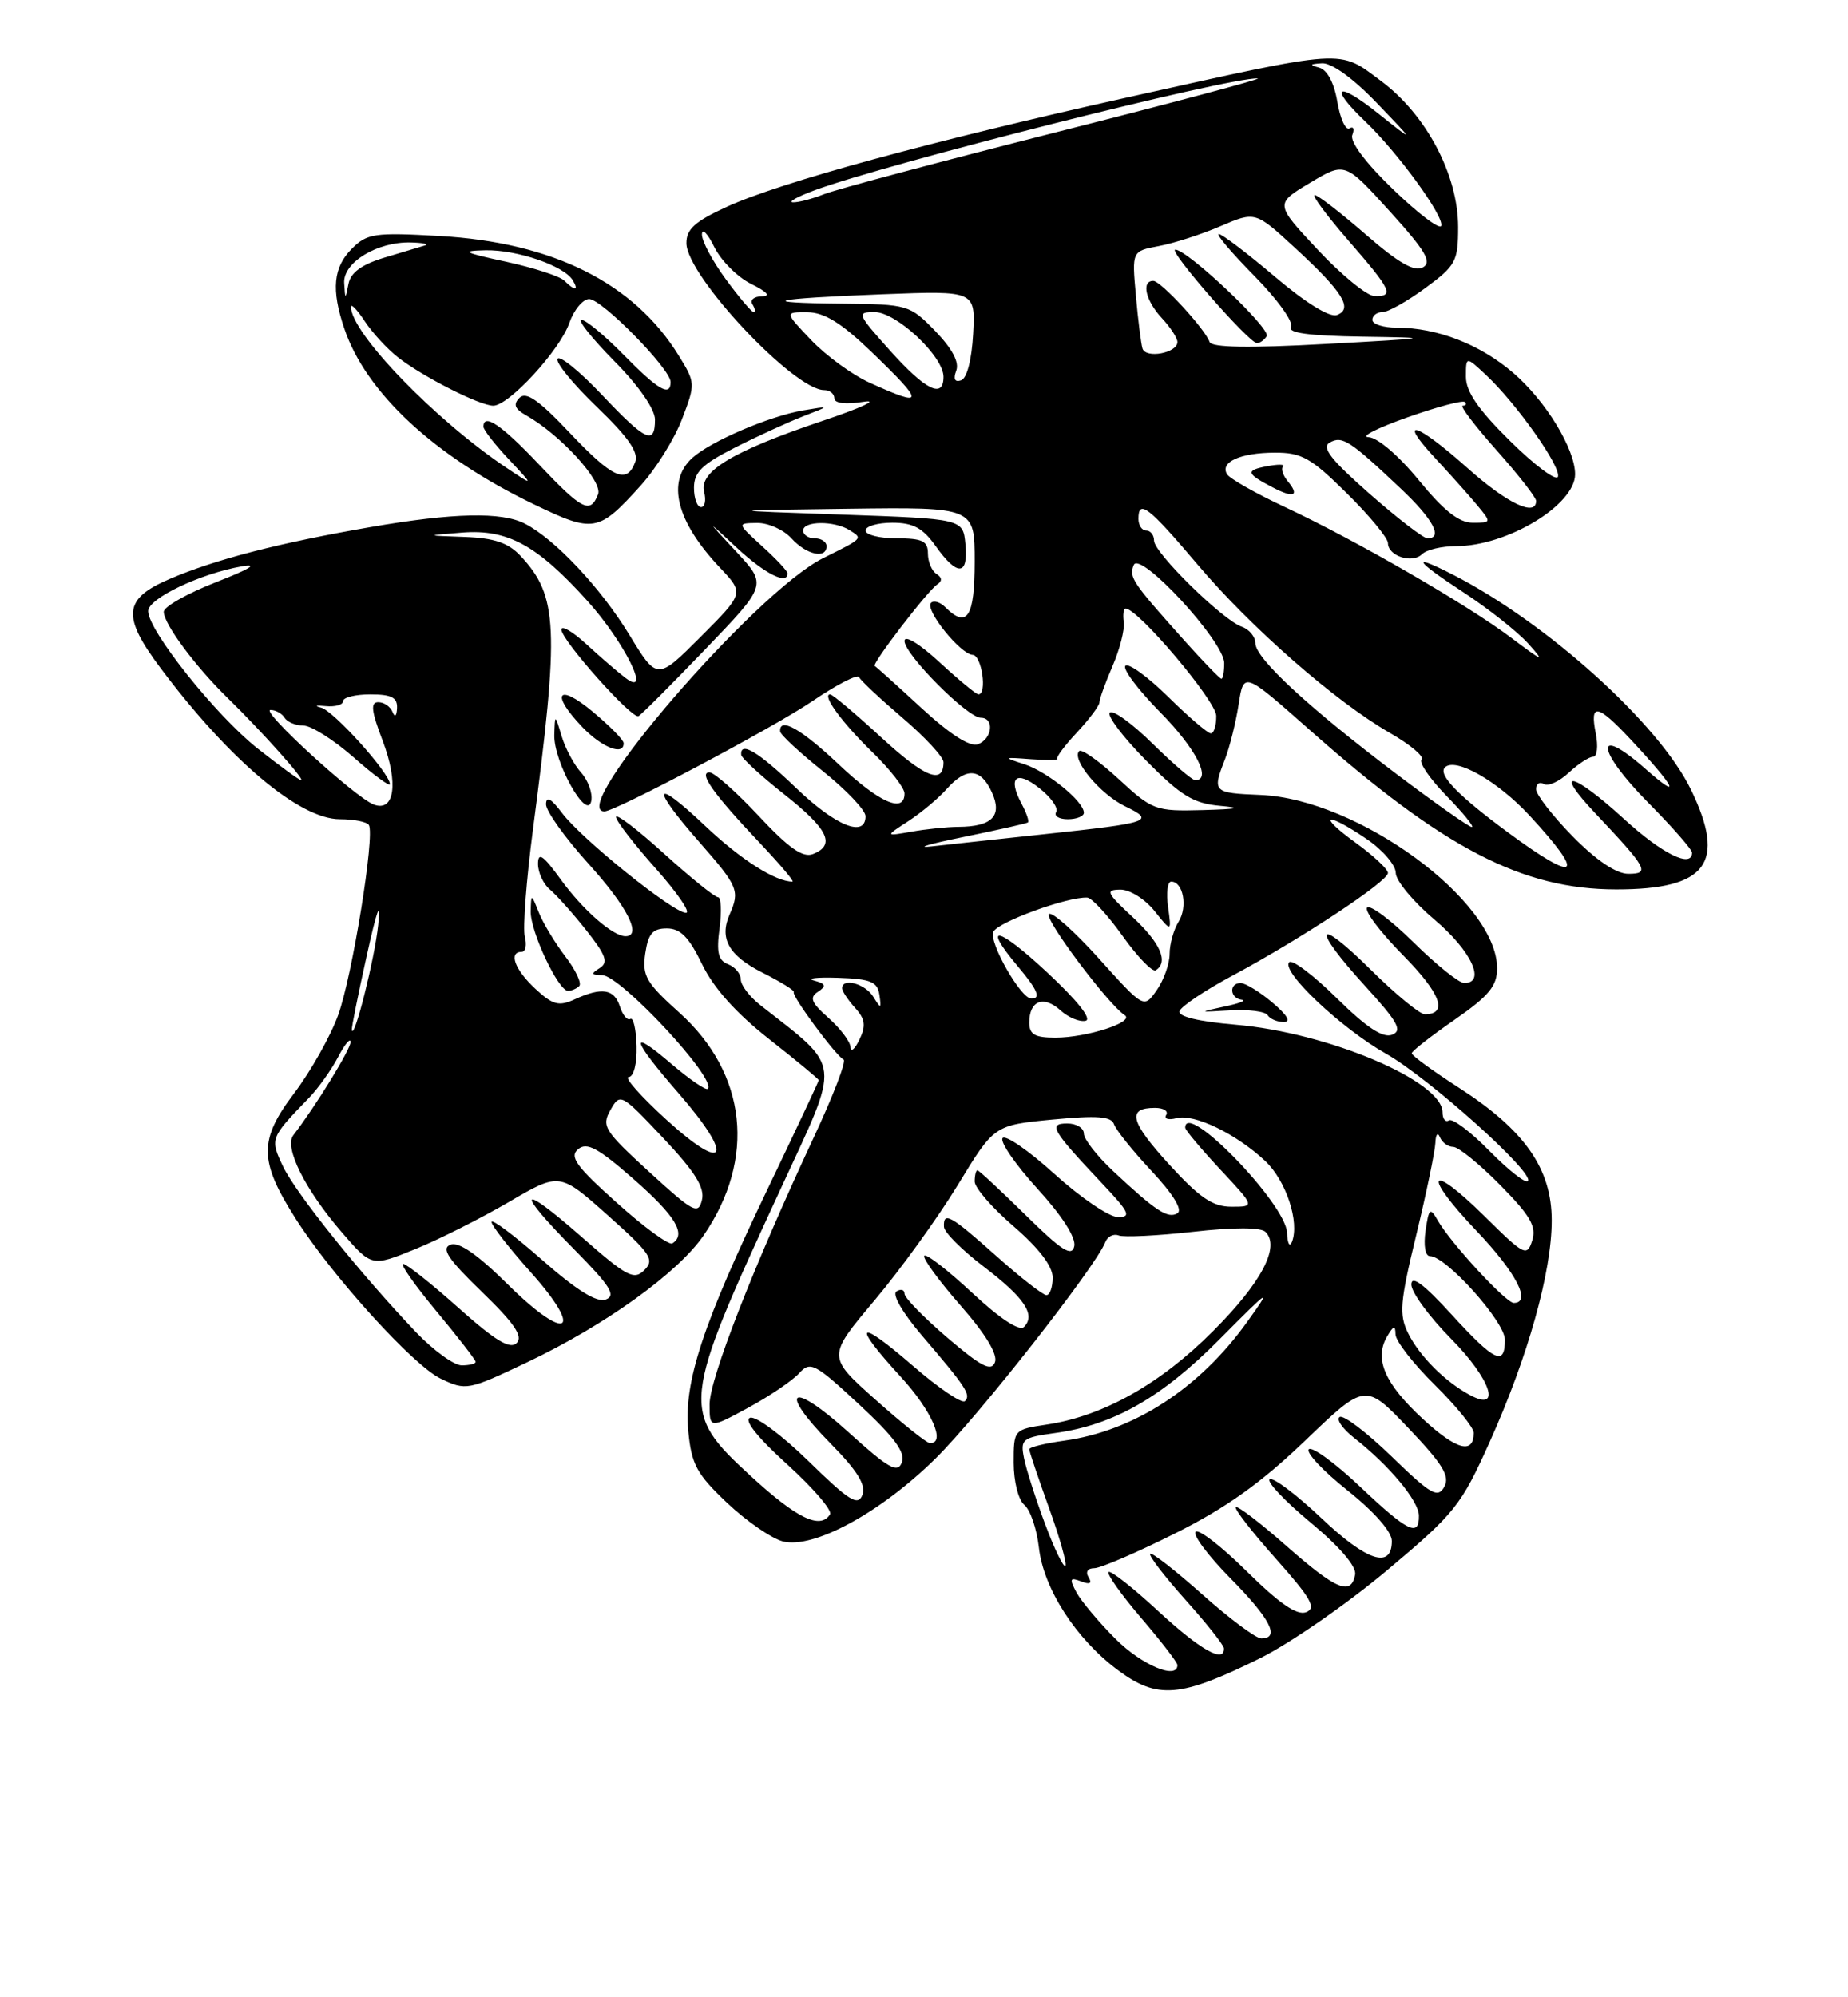 <?xml version="1.0" encoding="UTF-8" standalone="no"?>
<!DOCTYPE svg PUBLIC "-//W3C//DTD SVG 1.1//EN" "http://www.w3.org/Graphics/SVG/1.1/DTD/svg11.dtd" >
<svg xmlns="http://www.w3.org/2000/svg" xmlns:xlink="http://www.w3.org/1999/xlink" version="1.1" viewBox="0 0 237 256">
 <g >
 <path fill="currentColor"
d=" M 161.52 212.58 C 165.38 210.68 172.72 205.60 177.84 201.31 C 186.59 193.97 187.38 192.98 191.06 184.79 C 195.97 173.85 199.00 163.04 199.00 156.42 C 199.00 149.80 195.55 144.87 187.15 139.45 C 183.78 137.28 181.03 135.28 181.05 135.00 C 181.06 134.72 183.53 132.79 186.54 130.71 C 190.96 127.64 192.00 126.38 192.00 124.11 C 192.00 115.46 174.14 102.39 161.64 101.89 C 155.56 101.64 155.45 101.54 157.10 97.32 C 157.70 95.77 158.49 92.60 158.85 90.29 C 159.50 86.07 159.50 86.07 168.00 93.59 C 185.14 108.76 195.24 114.00 207.29 114.00 C 218.91 114.00 221.43 110.64 216.87 101.23 C 212.78 92.79 198.43 79.84 186.30 73.64 C 180.85 70.85 181.42 71.82 187.59 75.86 C 190.84 77.98 194.62 80.97 196.00 82.50 C 198.18 84.92 197.90 84.83 193.84 81.77 C 188.18 77.50 173.86 69.23 164.72 64.96 C 161.02 63.23 157.72 61.35 157.37 60.79 C 156.41 59.24 159.06 58.03 163.47 58.02 C 166.92 58.00 168.13 58.68 172.72 63.22 C 175.62 66.08 178.00 68.96 178.00 69.61 C 178.00 71.26 181.12 72.28 182.37 71.03 C 182.94 70.46 184.90 70.00 186.73 70.00 C 193.27 70.00 202.00 64.73 202.00 60.79 C 202.00 57.53 198.21 51.34 194.04 47.77 C 189.78 44.12 184.31 42.00 179.13 42.00 C 177.41 42.00 176.00 41.55 176.00 41.00 C 176.00 40.45 176.59 40.00 177.30 40.00 C 178.02 40.00 180.49 38.61 182.80 36.91 C 186.70 34.05 187.00 33.49 187.00 29.11 C 187.00 22.43 182.93 14.72 177.12 10.39 C 171.61 6.28 172.93 6.20 144.50 12.51 C 119.52 18.06 100.08 23.36 93.25 26.49 C 89.11 28.38 88.01 29.38 88.03 31.19 C 88.07 35.36 101.82 50.00 105.69 50.00 C 106.41 50.00 107.00 50.47 107.00 51.05 C 107.00 51.69 108.43 51.87 110.75 51.50 C 112.81 51.18 110.45 52.28 105.50 53.94 C 93.98 57.82 89.62 60.43 90.30 63.05 C 90.58 64.12 90.40 65.00 89.91 65.00 C 89.41 65.00 89.00 63.88 89.00 62.52 C 89.00 60.53 90.04 59.51 94.22 57.39 C 97.09 55.93 101.03 54.13 102.97 53.37 C 106.50 52.01 106.50 52.01 103.00 52.60 C 98.63 53.35 91.15 56.56 88.79 58.69 C 85.44 61.73 86.73 66.84 92.34 72.77 C 95.43 76.04 95.43 76.04 89.85 81.63 C 84.27 87.21 84.27 87.21 80.70 81.35 C 77.03 75.33 71.16 69.09 67.32 67.12 C 64.32 65.58 58.15 65.72 47.50 67.56 C 35.77 69.59 27.63 71.69 21.75 74.21 C 15.80 76.76 15.59 78.96 20.62 85.67 C 29.46 97.46 38.42 105.00 43.59 105.00 C 45.40 105.00 47.08 105.34 47.31 105.75 C 48.09 107.10 45.19 125.04 43.38 130.07 C 42.41 132.77 39.86 137.30 37.72 140.13 C 33.18 146.12 33.21 148.78 37.87 156.13 C 42.56 163.52 52.98 175.02 56.53 176.71 C 59.76 178.26 60.04 178.20 67.58 174.62 C 77.62 169.85 86.92 163.17 90.24 158.34 C 96.98 148.53 95.79 137.60 87.14 129.81 C 82.85 125.96 82.34 125.07 82.75 122.22 C 83.13 119.66 83.70 119.00 85.52 119.00 C 87.26 119.00 88.36 120.11 90.04 123.59 C 91.51 126.63 94.40 129.86 98.63 133.18 C 102.13 135.93 105.00 138.30 105.00 138.45 C 105.00 138.60 102.11 144.75 98.58 152.11 C 90.08 169.83 87.67 177.15 88.27 183.43 C 88.68 187.71 89.34 188.93 93.26 192.64 C 95.75 194.99 98.97 197.20 100.41 197.57 C 104.34 198.55 112.91 193.90 119.97 186.95 C 125.49 181.51 140.55 162.33 141.75 159.21 C 142.03 158.48 142.80 158.09 143.47 158.35 C 144.13 158.60 148.43 158.39 153.01 157.88 C 158.27 157.29 161.70 157.30 162.30 157.90 C 164.21 159.81 161.75 164.44 155.53 170.65 C 148.79 177.40 141.46 181.51 134.26 182.59 C 130.01 183.23 130.00 183.24 130.00 187.49 C 130.00 189.88 130.60 192.25 131.37 192.89 C 132.13 193.52 132.96 195.96 133.23 198.32 C 133.82 203.62 137.98 210.07 143.40 214.09 C 148.44 217.83 151.38 217.59 161.52 212.58 Z  M 82.19 62.21 C 84.13 60.06 86.51 56.24 87.47 53.71 C 89.20 49.19 89.19 49.05 87.04 45.57 C 81.29 36.26 70.90 31.07 56.38 30.25 C 48.03 29.78 47.08 29.92 45.13 31.87 C 42.74 34.26 42.46 37.11 44.15 42.10 C 46.93 50.34 55.71 58.48 68.39 64.60 C 76.17 68.35 76.73 68.25 82.19 62.21 Z  M 165.15 61.68 C 164.53 60.93 164.25 60.08 164.54 59.79 C 164.83 59.50 163.91 59.49 162.49 59.76 C 159.69 60.29 159.80 60.69 163.23 62.48 C 165.93 63.89 166.71 63.57 165.15 61.68 Z  M 143.08 210.08 C 140.92 207.92 138.66 205.23 138.05 204.10 C 137.12 202.35 137.21 202.14 138.64 202.69 C 139.78 203.13 140.09 202.96 139.61 202.17 C 139.18 201.48 139.48 201.00 140.34 201.00 C 141.14 201.00 145.81 198.99 150.72 196.53 C 157.24 193.27 161.72 190.08 167.37 184.66 C 175.10 177.25 175.10 177.25 180.64 183.06 C 185.05 187.69 185.98 189.21 185.22 190.58 C 184.38 192.07 183.50 191.56 178.47 186.68 C 175.29 183.60 172.29 181.32 171.81 181.62 C 171.33 181.92 172.18 183.14 173.70 184.33 C 178.16 187.83 181.94 192.36 181.97 194.25 C 182.02 197.07 180.54 196.34 174.38 190.51 C 171.19 187.49 168.25 185.36 167.85 185.76 C 167.45 186.17 169.68 188.54 172.81 191.03 C 176.25 193.77 178.50 196.33 178.50 197.51 C 178.50 201.15 175.31 200.12 169.47 194.59 C 166.27 191.57 163.29 189.32 162.84 189.60 C 162.39 189.88 164.74 192.37 168.07 195.14 C 171.85 198.28 173.99 200.79 173.79 201.83 C 173.27 204.57 171.38 203.78 164.97 198.14 C 161.63 195.19 158.71 192.96 158.49 193.18 C 158.27 193.40 160.58 196.37 163.63 199.79 C 168.15 204.87 168.86 206.12 167.50 206.64 C 166.33 207.09 164.08 205.53 159.94 201.45 C 156.70 198.24 153.73 195.94 153.33 196.33 C 152.94 196.73 154.95 199.41 157.81 202.31 C 162.92 207.48 164.21 210.00 161.75 210.00 C 161.06 209.99 157.67 207.46 154.20 204.37 C 150.74 201.29 147.73 198.94 147.51 199.16 C 147.29 199.38 149.32 202.02 152.01 205.03 C 154.71 208.04 156.93 210.84 156.96 211.25 C 157.07 213.25 153.95 211.49 148.56 206.52 C 145.30 203.50 142.42 201.24 142.17 201.49 C 141.92 201.75 143.80 204.40 146.36 207.39 C 148.91 210.37 151.00 213.08 151.00 213.41 C 151.00 215.35 146.42 213.42 143.08 210.08 Z  M 134.03 195.34 C 132.84 192.16 131.62 188.37 131.33 186.92 C 130.84 184.46 131.09 184.26 135.36 183.67 C 142.82 182.65 149.03 179.10 156.46 171.60 C 162.93 165.08 163.18 164.93 159.96 169.41 C 153.84 177.96 145.40 183.43 136.46 184.66 C 134.01 185.00 132.00 185.49 132.00 185.76 C 132.00 186.04 133.14 189.41 134.53 193.27 C 135.92 197.12 136.86 200.47 136.63 200.71 C 136.39 200.94 135.22 198.53 134.03 195.34 Z  M 96.25 189.16 C 87.25 180.89 87.35 180.00 100.07 152.48 C 107.90 135.55 108.08 137.14 97.47 128.80 C 96.11 127.73 95.00 126.26 95.00 125.53 C 95.00 124.81 94.27 123.93 93.37 123.59 C 92.11 123.10 91.86 122.07 92.28 118.98 C 92.57 116.79 92.48 115.00 92.08 115.00 C 91.67 115.00 88.56 112.49 85.17 109.42 C 81.78 106.34 79.00 104.23 79.00 104.72 C 79.00 105.20 81.29 108.17 84.08 111.30 C 86.87 114.44 88.63 117.00 87.97 117.00 C 86.33 117.00 74.55 107.51 72.08 104.20 C 70.69 102.35 70.05 101.99 70.03 103.08 C 70.01 103.95 72.47 107.39 75.50 110.74 C 80.43 116.19 82.38 120.00 80.22 120.00 C 78.60 120.00 74.75 116.63 71.93 112.74 C 69.65 109.60 69.00 109.15 69.00 110.73 C 69.00 111.84 69.69 113.33 70.54 114.03 C 71.38 114.73 73.48 117.08 75.20 119.25 C 77.72 122.44 78.05 123.36 76.91 124.08 C 75.76 124.80 75.82 124.97 77.21 124.98 C 79.58 125.01 91.99 138.34 90.77 139.56 C 90.54 139.79 88.47 138.38 86.17 136.42 C 80.56 131.61 80.91 133.10 87.07 140.18 C 94.20 148.38 93.19 150.55 85.50 143.55 C 82.20 140.55 80.00 138.07 80.62 138.05 C 81.27 138.02 81.70 136.35 81.64 134.08 C 81.58 131.93 81.22 130.36 80.84 130.60 C 80.46 130.84 79.86 130.12 79.50 129.01 C 78.78 126.75 77.20 126.49 73.70 128.09 C 71.67 129.02 70.89 128.81 68.65 126.73 C 66.02 124.29 65.17 122.00 66.91 122.00 C 67.40 122.00 67.59 121.13 67.31 120.07 C 67.03 119.01 67.50 112.82 68.35 106.32 C 71.75 80.41 71.57 76.39 66.76 71.25 C 65.17 69.56 63.40 68.96 59.58 68.82 C 54.50 68.64 54.50 68.64 59.29 68.26 C 65.12 67.81 68.90 69.88 75.36 77.05 C 80.09 82.31 83.63 89.47 80.24 86.91 C 79.28 86.19 77.04 84.26 75.25 82.61 C 73.46 80.96 72.00 80.10 72.00 80.70 C 72.00 82.05 81.03 92.19 81.88 91.79 C 82.22 91.63 86.07 87.78 90.44 83.23 C 98.38 74.97 98.38 74.97 94.44 70.73 C 90.50 66.50 90.50 66.50 94.54 70.25 C 98.11 73.56 101.00 75.01 101.00 73.49 C 101.00 73.20 99.54 71.64 97.75 70.02 C 94.50 67.06 94.50 67.06 97.10 67.03 C 98.52 67.01 100.50 67.90 101.50 69.00 C 103.41 71.11 106.00 71.69 106.00 70.00 C 106.00 69.45 105.33 69.00 104.50 69.00 C 103.67 69.00 103.00 68.55 103.00 68.00 C 103.00 66.75 107.01 66.72 108.97 67.96 C 110.67 69.04 110.74 68.96 105.56 71.54 C 96.92 75.83 72.59 104.00 77.52 104.00 C 78.92 104.00 99.20 93.26 104.17 89.88 C 107.29 87.76 109.99 86.37 110.17 86.79 C 110.35 87.20 112.86 89.55 115.75 92.02 C 118.64 94.48 121.00 97.04 121.00 97.69 C 121.00 100.62 118.63 99.68 113.04 94.54 C 109.73 91.49 106.77 89.00 106.47 89.00 C 105.33 89.00 108.01 92.66 111.92 96.45 C 114.16 98.63 116.00 100.99 116.00 101.70 C 116.00 104.31 112.76 102.88 107.59 98.00 C 102.76 93.43 99.93 91.83 100.05 93.75 C 100.07 94.16 102.55 96.46 105.55 98.86 C 108.55 101.26 111.00 103.85 111.00 104.61 C 111.00 107.42 107.17 105.87 102.10 101.00 C 97.25 96.35 94.92 94.95 95.06 96.75 C 95.09 97.16 97.56 99.43 100.56 101.80 C 106.23 106.27 107.21 108.31 104.25 109.47 C 102.96 109.97 101.14 108.70 97.29 104.57 C 94.43 101.51 91.59 99.00 90.99 99.00 C 89.53 99.00 91.53 101.80 97.44 108.04 C 100.02 110.77 101.91 113.00 101.63 113.00 C 99.43 113.00 95.02 110.19 90.44 105.86 C 83.72 99.50 83.35 100.73 89.79 108.05 C 94.65 113.59 94.90 114.19 93.58 117.19 C 92.21 120.28 93.45 122.48 97.79 124.67 C 100.15 125.86 101.96 126.98 101.80 127.17 C 101.46 127.57 107.22 135.37 108.19 135.81 C 108.57 135.98 106.84 140.48 104.35 145.81 C 96.63 162.33 91.00 176.74 91.00 180.00 C 91.00 183.12 91.00 183.12 95.98 180.42 C 98.72 178.93 101.65 176.94 102.49 176.01 C 103.92 174.43 104.48 174.72 110.18 180.01 C 114.69 184.20 116.15 186.17 115.66 187.44 C 115.11 188.88 113.98 188.24 108.77 183.53 C 101.41 176.87 99.65 178.04 106.52 185.02 C 109.95 188.50 111.09 190.34 110.60 191.61 C 110.03 193.08 108.91 192.38 103.71 187.30 C 100.30 183.96 96.91 181.45 96.19 181.72 C 95.37 182.02 97.15 184.25 100.95 187.69 C 104.28 190.71 106.76 193.59 106.45 194.09 C 105.21 196.09 102.21 194.64 96.25 189.16 Z  M 74.29 126.38 C 74.63 126.03 73.83 124.33 72.51 122.60 C 71.18 120.86 69.65 118.33 69.11 116.97 C 68.13 114.52 68.13 114.51 68.06 116.79 C 67.99 119.34 71.59 127.00 72.85 127.00 C 73.30 127.00 73.95 126.72 74.29 126.38 Z  M 74.53 99.03 C 73.62 98.03 72.50 95.93 72.03 94.36 C 71.17 91.50 71.17 91.50 71.09 94.19 C 70.98 97.62 75.31 105.35 75.83 102.66 C 76.02 101.67 75.43 100.03 74.53 99.03 Z  M 79.98 95.25 C 79.97 94.84 78.17 93.01 75.98 91.19 C 71.50 87.47 70.57 88.90 74.69 93.20 C 77.21 95.83 80.02 96.92 79.98 95.25 Z  M 182.51 181.90 C 177.60 177.38 176.21 174.20 177.88 171.32 C 178.72 169.88 178.95 169.82 178.97 171.04 C 178.99 171.88 181.25 174.79 184.00 177.50 C 186.75 180.21 189.00 182.98 189.00 183.65 C 189.00 186.44 186.79 185.85 182.51 181.90 Z  M 112.29 179.41 C 106.08 173.88 106.08 173.88 112.14 166.69 C 115.47 162.74 120.29 156.06 122.85 151.86 C 127.50 144.22 127.50 144.22 134.96 143.50 C 140.73 142.95 142.53 143.09 142.87 144.10 C 143.11 144.82 145.28 147.53 147.70 150.11 C 150.44 153.04 151.69 155.07 151.01 155.50 C 149.79 156.25 148.25 155.25 142.75 150.10 C 140.69 148.17 139.00 146.01 139.00 145.30 C 139.00 144.58 138.04 144.00 136.88 144.00 C 134.38 144.00 134.87 144.83 141.40 151.75 C 144.83 155.38 145.12 156.00 143.38 156.00 C 142.26 156.00 138.60 153.52 135.24 150.48 C 131.89 147.44 128.88 145.38 128.57 145.89 C 128.25 146.41 130.28 149.33 133.07 152.39 C 136.20 155.82 138.01 158.63 137.77 159.73 C 137.46 161.13 136.17 160.31 131.54 155.75 C 128.32 152.59 125.54 150.00 125.35 150.00 C 125.16 150.00 125.00 150.65 125.00 151.44 C 125.00 152.24 127.25 154.83 130.00 157.19 C 133.24 159.99 135.00 162.29 135.00 163.75 C 135.00 164.99 134.64 166.00 134.20 166.00 C 133.76 166.00 130.87 163.75 127.79 161.00 C 121.88 155.73 120.96 155.22 121.06 157.25 C 121.09 157.94 123.36 160.21 126.11 162.31 C 131.39 166.33 132.87 168.53 131.32 170.08 C 130.74 170.66 128.23 169.02 124.65 165.68 C 121.49 162.74 118.74 160.62 118.53 160.96 C 118.32 161.30 120.41 164.15 123.17 167.31 C 126.39 170.97 127.98 173.60 127.60 174.60 C 127.13 175.83 125.86 175.18 121.50 171.46 C 118.48 168.87 116.00 166.34 116.00 165.82 C 116.00 165.30 115.54 165.17 114.97 165.52 C 114.37 165.89 115.74 168.25 118.22 171.16 C 123.91 177.81 124.55 178.78 123.75 179.58 C 123.38 179.96 120.36 177.91 117.04 175.03 C 109.91 168.86 109.16 169.54 115.50 176.45 C 119.49 180.79 121.36 185.05 119.25 184.97 C 118.84 184.96 115.71 182.46 112.29 179.41 Z  M 188.50 178.80 C 185.32 177.09 182.06 173.83 180.59 170.89 C 179.41 168.50 179.53 166.95 181.62 158.33 C 182.93 152.93 184.03 147.60 184.08 146.50 C 184.12 145.40 184.38 145.06 184.66 145.75 C 184.94 146.44 185.71 147.00 186.37 147.00 C 187.03 147.00 189.74 149.20 192.39 151.89 C 196.27 155.82 197.07 157.21 196.50 159.00 C 195.83 161.10 195.49 160.93 190.42 155.92 C 183.19 148.78 182.30 150.37 189.38 157.79 C 194.45 163.11 196.46 167.00 194.13 167.00 C 193.13 167.00 186.04 159.32 184.40 156.45 C 183.40 154.71 183.25 154.84 182.82 157.76 C 182.55 159.64 182.78 161.00 183.39 161.00 C 185.45 161.00 193.00 169.41 193.00 171.71 C 193.00 175.16 191.69 174.54 186.10 168.42 C 182.59 164.58 181.00 163.40 181.00 164.64 C 181.00 165.63 183.29 168.76 186.10 171.60 C 191.21 176.78 192.63 181.03 188.50 178.80 Z  M 53.35 170.75 C 46.33 163.40 37.96 152.98 36.31 149.53 C 34.60 145.94 34.64 145.86 39.64 140.70 C 40.81 139.49 42.48 137.15 43.35 135.50 C 44.21 133.85 44.94 132.97 44.96 133.55 C 44.99 134.45 40.51 141.75 37.62 145.50 C 36.41 147.06 39.12 152.48 43.83 157.94 C 47.66 162.37 47.66 162.37 53.21 160.12 C 56.27 158.88 61.69 156.15 65.27 154.06 C 71.77 150.26 71.77 150.26 77.96 155.78 C 83.46 160.68 83.98 161.45 82.64 162.79 C 81.30 164.12 80.41 163.65 74.57 158.52 C 66.50 151.44 65.98 152.40 73.68 160.18 C 78.27 164.82 79.04 166.05 77.70 166.56 C 76.56 167.00 73.99 165.41 69.52 161.48 C 65.93 158.33 63.02 156.15 63.04 156.63 C 63.07 157.11 65.30 159.97 68.00 162.99 C 75.02 170.83 72.76 172.17 65.17 164.67 C 61.26 160.80 58.85 159.12 57.78 159.53 C 56.54 160.01 57.44 161.36 61.79 165.57 C 65.98 169.62 67.11 171.29 66.26 172.14 C 65.41 172.99 63.53 171.85 58.81 167.64 C 55.34 164.54 52.15 162.01 51.71 162.00 C 51.28 162.00 53.19 164.72 55.96 168.05 C 58.73 171.38 61.00 174.31 61.00 174.55 C 61.00 174.80 60.19 175.00 59.21 175.00 C 58.22 175.00 55.59 173.09 53.35 170.75 Z  M 79.09 154.15 C 73.86 149.47 72.99 148.25 74.15 147.29 C 75.27 146.36 76.70 147.13 81.28 151.15 C 86.64 155.85 88.07 158.22 86.22 159.37 C 85.79 159.63 82.58 157.29 79.09 154.15 Z  M 165.06 158.00 C 164.91 154.29 152.00 140.98 152.00 144.54 C 152.00 144.84 154.02 147.24 156.48 149.88 C 160.96 154.67 160.96 154.67 157.93 154.67 C 155.53 154.67 153.85 153.53 149.94 149.25 C 144.93 143.76 144.49 142.00 148.12 142.00 C 149.22 142.00 149.87 142.41 149.56 142.91 C 149.25 143.41 149.85 143.59 150.88 143.32 C 153.16 142.72 158.50 145.30 162.24 148.79 C 164.94 151.31 166.70 156.65 165.68 159.20 C 165.39 159.91 165.11 159.38 165.06 158.00 Z  M 83.26 150.21 C 77.48 144.92 77.12 144.34 78.29 142.27 C 79.53 140.07 79.65 140.14 85.05 145.86 C 89.15 150.21 90.41 152.23 90.02 153.81 C 89.55 155.73 88.92 155.39 83.26 150.21 Z  M 191.02 147.52 C 188.63 145.08 186.29 143.32 185.83 143.60 C 185.38 143.89 185.00 143.42 185.00 142.57 C 185.00 138.56 170.30 132.34 158.45 131.34 C 153.69 130.93 151.06 130.30 151.27 129.60 C 151.46 129.00 154.55 126.92 158.15 125.00 C 166.87 120.33 178.00 112.98 178.00 111.89 C 178.00 111.41 176.13 109.66 173.85 108.01 C 168.82 104.36 170.02 103.97 175.27 107.54 C 177.32 108.93 179.00 110.89 179.00 111.88 C 179.00 112.87 181.25 115.58 184.00 117.90 C 188.68 121.85 190.62 126.00 187.78 126.00 C 187.11 126.00 184.20 123.66 181.31 120.81 C 178.41 117.95 175.73 115.94 175.33 116.33 C 174.94 116.73 177.01 119.47 179.93 122.43 C 184.78 127.34 185.76 130.00 182.72 130.00 C 182.08 130.00 178.96 127.43 175.78 124.28 C 168.64 117.22 168.14 118.80 175.10 126.41 C 179.29 131.01 179.90 132.10 178.52 132.63 C 177.34 133.08 175.23 131.68 171.45 127.95 C 168.48 125.02 165.73 122.94 165.34 123.33 C 164.21 124.45 171.99 131.80 177.74 135.05 C 183.27 138.17 196.90 150.41 195.94 151.39 C 195.63 151.70 193.42 149.96 191.02 147.52 Z  M 163.18 128.50 C 161.55 127.12 159.71 126.00 159.11 126.00 C 157.58 126.00 157.71 127.97 159.25 128.14 C 159.94 128.22 158.93 128.62 157.00 129.02 C 153.63 129.74 153.66 129.75 157.77 129.50 C 160.11 129.36 162.28 129.64 162.57 130.12 C 162.87 130.60 163.80 131.00 164.64 131.00 C 165.61 131.00 165.08 130.10 163.18 128.50 Z  M 109.07 134.20 C 109.03 133.49 107.76 131.81 106.25 130.47 C 104.04 128.52 103.77 127.86 104.90 127.12 C 106.02 126.38 105.93 126.10 104.40 125.68 C 103.35 125.40 104.75 125.24 107.49 125.33 C 111.65 125.47 112.53 125.83 112.78 127.50 C 113.05 129.33 112.98 129.35 111.99 127.75 C 110.95 126.07 108.00 125.28 108.00 126.67 C 108.00 127.04 108.74 128.16 109.65 129.17 C 110.96 130.61 111.08 131.47 110.22 133.25 C 109.62 134.49 109.10 134.92 109.07 134.20 Z  M 132.00 131.06 C 132.00 128.26 133.83 127.54 135.99 129.49 C 137.01 130.42 138.47 131.02 139.23 130.84 C 140.07 130.63 138.13 128.20 134.30 124.64 C 127.97 118.74 125.85 118.29 130.50 123.82 C 133.08 126.88 133.55 128.01 132.25 127.99 C 130.91 127.97 126.84 120.85 127.38 119.46 C 127.85 118.23 136.86 114.93 139.43 115.05 C 140.02 115.07 142.06 117.29 143.97 119.97 C 145.88 122.65 147.80 124.63 148.22 124.36 C 149.90 123.32 148.83 120.87 145.25 117.54 C 141.90 114.43 141.73 114.05 143.68 114.03 C 144.88 114.01 146.84 115.24 148.05 116.75 C 150.25 119.50 150.25 119.50 149.80 116.25 C 149.55 114.46 149.73 113.00 150.20 113.00 C 151.74 113.00 152.34 116.22 151.16 118.12 C 150.52 119.14 150.00 121.00 150.00 122.26 C 150.00 123.52 149.26 125.62 148.35 126.91 C 146.70 129.27 146.70 129.27 140.95 122.88 C 137.79 119.37 134.90 116.80 134.52 117.16 C 133.89 117.78 142.10 128.72 144.24 130.12 C 145.58 130.99 139.37 133.00 135.35 133.00 C 132.70 133.00 132.00 132.59 132.00 131.06 Z  M 45.12 132.00 C 45.07 131.72 45.93 127.45 47.03 122.50 C 48.36 116.50 48.85 115.19 48.50 118.56 C 48.06 122.85 45.37 133.54 45.12 132.00 Z  M 201.71 107.22 C 199.12 104.58 197.00 101.86 197.00 101.16 C 197.00 100.46 197.44 100.16 197.99 100.49 C 198.53 100.83 199.96 100.18 201.18 99.05 C 202.39 97.92 203.80 97.00 204.31 97.00 C 204.83 97.00 204.98 95.65 204.65 94.00 C 203.86 90.05 204.86 90.22 209.10 94.75 C 214.85 100.90 215.81 102.77 211.06 98.58 C 204.41 92.71 204.67 96.10 211.38 102.88 C 214.47 106.00 217.00 108.88 217.00 109.28 C 217.00 111.33 213.18 109.45 208.31 105.00 C 201.64 98.90 199.05 98.38 204.60 104.25 C 211.28 111.32 211.65 112.00 208.83 112.00 C 207.28 112.00 204.75 110.30 201.71 107.22 Z  M 193.36 106.67 C 186.98 101.96 184.38 99.28 185.31 98.36 C 186.64 97.03 192.07 100.11 196.15 104.52 C 203.49 112.45 202.36 113.32 193.36 106.67 Z  M 123.50 107.29 C 127.90 106.39 131.65 105.55 131.83 105.41 C 132.01 105.28 131.65 104.21 131.02 103.03 C 129.20 99.64 130.30 98.66 133.28 101.01 C 134.79 102.19 135.76 103.57 135.45 104.08 C 135.14 104.59 135.81 105.00 136.94 105.00 C 138.07 105.00 139.00 104.63 139.00 104.17 C 139.00 102.72 134.35 98.93 131.38 97.96 C 128.61 97.07 128.64 97.04 132.21 97.31 C 134.25 97.46 135.77 97.44 135.59 97.26 C 135.41 97.08 136.55 95.55 138.13 93.86 C 139.71 92.17 141.00 90.44 141.00 90.02 C 141.00 89.59 141.76 87.50 142.68 85.37 C 143.60 83.24 144.25 80.71 144.12 79.75 C 143.98 78.79 144.09 78.00 144.35 78.00 C 145.95 78.00 155.96 89.84 155.98 91.75 C 155.99 92.99 155.68 94.00 155.28 94.00 C 154.89 94.00 152.43 91.89 149.81 89.31 C 147.19 86.73 144.72 84.94 144.33 85.34 C 143.94 85.73 145.95 88.41 148.81 91.31 C 153.35 95.91 155.46 100.00 153.28 100.00 C 152.89 100.00 150.43 97.89 147.81 95.31 C 145.19 92.73 142.72 90.94 142.33 91.34 C 141.94 91.73 144.03 94.49 146.98 97.48 C 151.42 101.97 153.03 102.97 156.42 103.28 C 159.43 103.55 158.85 103.70 154.23 103.83 C 148.17 103.99 147.80 103.86 143.46 99.85 C 140.98 97.57 138.71 95.96 138.40 96.27 C 137.36 97.31 141.08 101.79 144.28 103.34 C 148.21 105.24 147.60 105.46 134.00 106.91 C 128.22 107.53 121.70 108.23 119.50 108.48 C 117.30 108.72 119.10 108.19 123.50 107.29 Z  M 116.50 105.24 C 118.15 104.16 120.36 102.32 121.40 101.14 C 123.93 98.30 125.79 98.44 127.21 101.57 C 128.58 104.58 127.23 105.96 122.88 105.98 C 121.43 105.99 118.73 106.27 116.88 106.60 C 113.50 107.19 113.50 107.19 116.50 105.24 Z  M 179.15 99.25 C 167.82 90.69 161.00 84.38 161.00 82.45 C 161.00 81.62 160.21 80.66 159.25 80.33 C 156.79 79.47 148.00 70.84 148.00 69.29 C 148.00 68.58 147.55 68.00 147.00 68.00 C 146.45 68.00 146.00 67.33 146.00 66.50 C 146.00 63.94 147.30 64.94 153.57 72.34 C 160.46 80.48 171.24 89.91 178.25 93.94 C 180.86 95.44 182.69 96.98 182.31 97.35 C 181.94 97.73 183.38 99.83 185.52 102.02 C 187.66 104.21 189.11 106.00 188.75 106.00 C 188.39 106.00 184.07 102.96 179.15 99.25 Z  M 47.91 103.11 C 45.53 102.19 33.31 91.01 34.69 91.00 C 35.35 91.00 36.16 91.45 36.50 92.00 C 36.84 92.55 37.93 93.00 38.92 93.00 C 39.91 93.00 42.81 94.84 45.36 97.08 C 47.91 99.33 50.00 100.87 50.00 100.50 C 50.00 99.12 42.79 91.10 41.18 90.70 C 40.26 90.47 40.51 90.38 41.75 90.50 C 42.99 90.62 44.00 90.34 44.00 89.86 C 44.00 89.39 45.58 89.00 47.50 89.00 C 50.20 89.00 50.98 89.40 50.92 90.75 C 50.87 91.80 50.64 92.00 50.34 91.25 C 50.06 90.56 49.24 90.00 48.51 90.00 C 47.49 90.00 47.62 91.14 49.08 94.96 C 51.14 100.39 50.60 104.15 47.91 103.11 Z  M 33.04 95.94 C 27.67 91.69 19.00 80.82 19.00 78.33 C 19.00 76.71 25.66 73.53 31.00 72.59 C 33.23 72.20 32.06 72.92 27.75 74.60 C 24.04 76.05 21.00 77.76 21.00 78.42 C 21.00 79.97 25.07 85.45 29.22 89.49 C 33.50 93.66 39.17 100.00 38.62 100.00 C 38.38 100.00 35.87 98.17 33.04 95.94 Z  M 118.18 90.76 C 115.06 87.88 112.36 85.45 112.18 85.36 C 111.74 85.13 119.02 75.64 120.23 74.88 C 120.85 74.48 120.81 74.00 120.11 73.57 C 119.50 73.19 119.00 72.01 119.00 70.94 C 119.00 69.34 118.29 69.00 115.00 69.00 C 112.80 69.00 111.00 68.55 111.00 68.00 C 111.00 67.45 112.54 67.00 114.43 67.00 C 117.10 67.00 118.34 67.66 120.00 70.00 C 122.78 73.90 124.20 73.81 123.81 69.75 C 123.50 66.50 123.50 66.50 108.00 65.96 C 92.50 65.42 92.50 65.42 108.75 65.21 C 125.00 65.00 125.00 65.00 125.00 72.00 C 125.00 79.10 124.02 80.62 121.22 77.82 C 120.57 77.17 119.75 76.92 119.40 77.27 C 118.55 78.12 123.17 83.87 124.75 83.94 C 125.91 84.00 126.63 89.00 125.48 89.00 C 125.19 89.00 122.94 87.14 120.48 84.87 C 117.88 82.48 116.00 81.34 116.00 82.16 C 116.00 83.88 124.08 92.00 125.79 92.00 C 127.55 92.00 127.27 94.68 125.43 95.39 C 124.41 95.78 121.88 94.16 118.18 90.76 Z  M 151.89 82.10 C 145.18 74.60 144.78 74.01 145.39 72.43 C 146.14 70.46 157.00 82.21 157.00 84.99 C 157.00 86.10 156.84 87.00 156.64 87.00 C 156.44 87.00 154.30 84.79 151.89 82.10 Z  M 175.61 63.26 C 170.65 58.89 169.44 57.33 170.54 56.72 C 172.14 55.82 173.11 56.45 179.64 62.62 C 183.79 66.53 185.11 69.00 183.07 69.00 C 182.55 69.00 179.20 66.42 175.61 63.26 Z  M 181.96 61.55 C 179.37 58.39 176.66 56.07 175.50 56.03 C 174.40 55.99 176.63 54.86 180.45 53.51 C 184.26 52.16 187.60 51.27 187.86 51.53 C 188.12 51.79 188.00 52.00 187.59 52.00 C 187.18 52.00 189.13 54.56 191.92 57.70 C 194.71 60.83 197.00 63.76 197.00 64.20 C 197.00 66.30 193.29 64.53 188.21 60.00 C 181.63 54.13 179.07 53.36 184.08 58.75 C 186.00 60.81 188.41 63.51 189.44 64.75 C 191.29 66.98 191.29 67.00 188.86 67.00 C 187.11 67.00 185.15 65.45 181.96 61.55 Z  M 193.72 56.58 C 189.61 52.54 188.00 50.21 188.00 48.30 C 188.00 45.65 188.00 45.65 190.59 48.08 C 194.47 51.70 200.22 59.84 199.80 61.10 C 199.60 61.71 196.86 59.68 193.72 56.58 Z  M 111.50 49.04 C 109.30 48.04 105.95 45.60 104.05 43.61 C 100.61 40.00 100.61 40.00 103.55 40.02 C 105.72 40.04 107.90 41.39 111.75 45.09 C 118.68 51.76 118.65 52.29 111.50 49.04 Z  M 114.11 44.90 C 109.93 40.23 109.83 40.00 112.16 40.00 C 114.96 40.00 121.00 45.67 121.00 48.30 C 121.00 51.16 118.71 50.03 114.11 44.90 Z  M 122.63 47.52 C 123.05 46.43 122.12 44.69 119.94 42.43 C 116.67 39.07 116.44 39.00 108.05 38.92 C 96.50 38.81 98.92 38.26 113.30 37.71 C 125.09 37.26 125.09 37.26 124.80 42.80 C 124.62 46.12 124.00 48.51 123.25 48.75 C 122.44 49.02 122.22 48.59 122.63 47.52 Z  M 146.52 44.67 C 146.33 44.03 145.94 40.96 145.67 37.85 C 145.16 32.19 145.16 32.19 148.62 31.54 C 150.52 31.19 154.09 30.04 156.53 28.99 C 160.99 27.08 160.99 27.08 166.08 31.77 C 172.22 37.42 173.56 39.57 171.47 40.37 C 170.55 40.73 167.48 38.84 163.51 35.47 C 159.96 32.46 156.72 30.00 156.31 30.00 C 155.90 30.00 157.97 32.43 160.90 35.40 C 163.85 38.39 165.93 41.30 165.56 41.90 C 165.09 42.67 167.86 43.05 174.69 43.15 C 184.06 43.29 183.86 43.33 170.00 44.09 C 160.18 44.63 155.38 44.55 155.13 43.84 C 154.54 42.15 148.87 36.00 147.90 36.00 C 146.34 36.00 146.92 38.54 149.00 40.77 C 150.10 41.95 151.00 43.33 151.00 43.84 C 151.00 45.25 146.93 46.01 146.52 44.67 Z  M 162.45 43.09 C 163.03 42.15 152.30 32.00 150.73 32.00 C 149.72 32.00 160.15 43.94 161.19 43.98 C 161.57 43.99 162.14 43.59 162.45 43.09 Z  M 93.09 35.80 C 91.39 33.49 90.01 30.91 90.02 30.05 C 90.04 29.20 90.75 29.92 91.61 31.67 C 92.47 33.41 94.59 35.53 96.33 36.39 C 98.41 37.42 98.88 37.96 97.69 37.98 C 96.70 37.99 96.16 38.45 96.50 39.00 C 96.84 39.55 96.91 40.00 96.65 40.00 C 96.39 40.00 94.78 38.11 93.09 35.80 Z  M 169.00 32.01 C 163.50 26.13 163.50 26.13 168.00 23.44 C 172.49 20.75 172.49 20.75 178.24 27.09 C 182.85 32.18 183.68 33.60 182.48 34.27 C 181.40 34.88 179.33 33.69 175.16 30.06 C 171.96 27.28 169.01 25.00 168.60 25.00 C 168.20 25.00 170.14 27.62 172.93 30.83 C 178.48 37.20 178.86 38.03 176.25 37.94 C 175.29 37.91 172.03 35.24 169.00 32.01 Z  M 178.70 24.31 C 175.18 20.93 173.10 18.17 173.43 17.31 C 173.73 16.53 173.57 16.15 173.08 16.45 C 172.58 16.76 171.88 15.23 171.51 13.06 C 171.10 10.61 170.21 8.95 169.17 8.67 C 167.88 8.33 167.97 8.21 169.54 8.12 C 170.78 8.05 173.51 10.02 176.54 13.17 C 181.50 18.33 181.50 18.33 176.75 14.55 C 171.45 10.32 170.31 11.01 175.08 15.56 C 179.24 19.52 185.25 27.77 184.83 28.95 C 184.65 29.47 181.89 27.39 178.70 24.31 Z  M 104.50 24.38 C 113.72 20.97 157.69 9.88 161.30 10.06 C 161.96 10.09 150.35 13.19 135.50 16.94 C 120.65 20.70 107.23 24.27 105.68 24.89 C 104.14 25.50 102.34 25.97 101.68 25.93 C 101.03 25.89 102.30 25.19 104.50 24.38 Z  M 69.09 59.50 C 64.32 54.46 62.00 52.89 62.00 54.70 C 62.00 55.09 63.46 56.96 65.25 58.87 C 68.50 62.33 68.50 62.33 65.00 59.99 C 55.81 53.85 44.98 42.65 45.01 39.32 C 45.01 38.87 45.81 39.70 46.78 41.18 C 47.75 42.65 49.66 44.72 51.02 45.79 C 54.22 48.29 61.53 52.00 63.26 52.00 C 65.26 52.00 71.79 44.91 73.01 41.41 C 73.60 39.72 74.75 38.33 75.56 38.33 C 77.19 38.33 86.00 47.30 86.00 48.96 C 86.00 50.91 84.42 50.00 80.00 45.50 C 77.57 43.02 75.13 41.00 74.58 41.00 C 74.02 41.00 75.92 43.38 78.78 46.28 C 81.92 49.45 84.00 52.45 84.00 53.78 C 84.00 57.10 82.80 56.54 77.16 50.57 C 74.34 47.59 71.79 45.52 71.51 45.99 C 71.22 46.45 73.50 49.23 76.56 52.17 C 80.62 56.08 81.94 57.99 81.45 59.26 C 80.36 62.11 78.57 61.30 73.02 55.43 C 69.10 51.28 67.46 50.14 66.62 50.99 C 65.79 51.83 66.01 52.41 67.48 53.24 C 71.88 55.72 77.33 61.70 76.70 63.35 C 75.71 65.92 74.67 65.40 69.09 59.50 Z  M 44.14 36.28 C 43.97 33.64 48.40 30.96 52.70 31.08 C 54.24 31.12 55.05 31.29 54.50 31.46 C 53.95 31.62 51.61 32.33 49.30 33.02 C 46.39 33.90 44.97 34.93 44.69 36.39 C 44.29 38.43 44.27 38.42 44.14 36.28 Z  M 72.37 35.97 C 71.81 35.41 68.45 34.32 64.92 33.55 C 59.41 32.36 59.03 32.15 62.28 32.08 C 66.29 32.00 72.30 34.05 73.44 35.90 C 74.29 37.28 73.72 37.32 72.37 35.97 Z "/>
</g>
</svg>